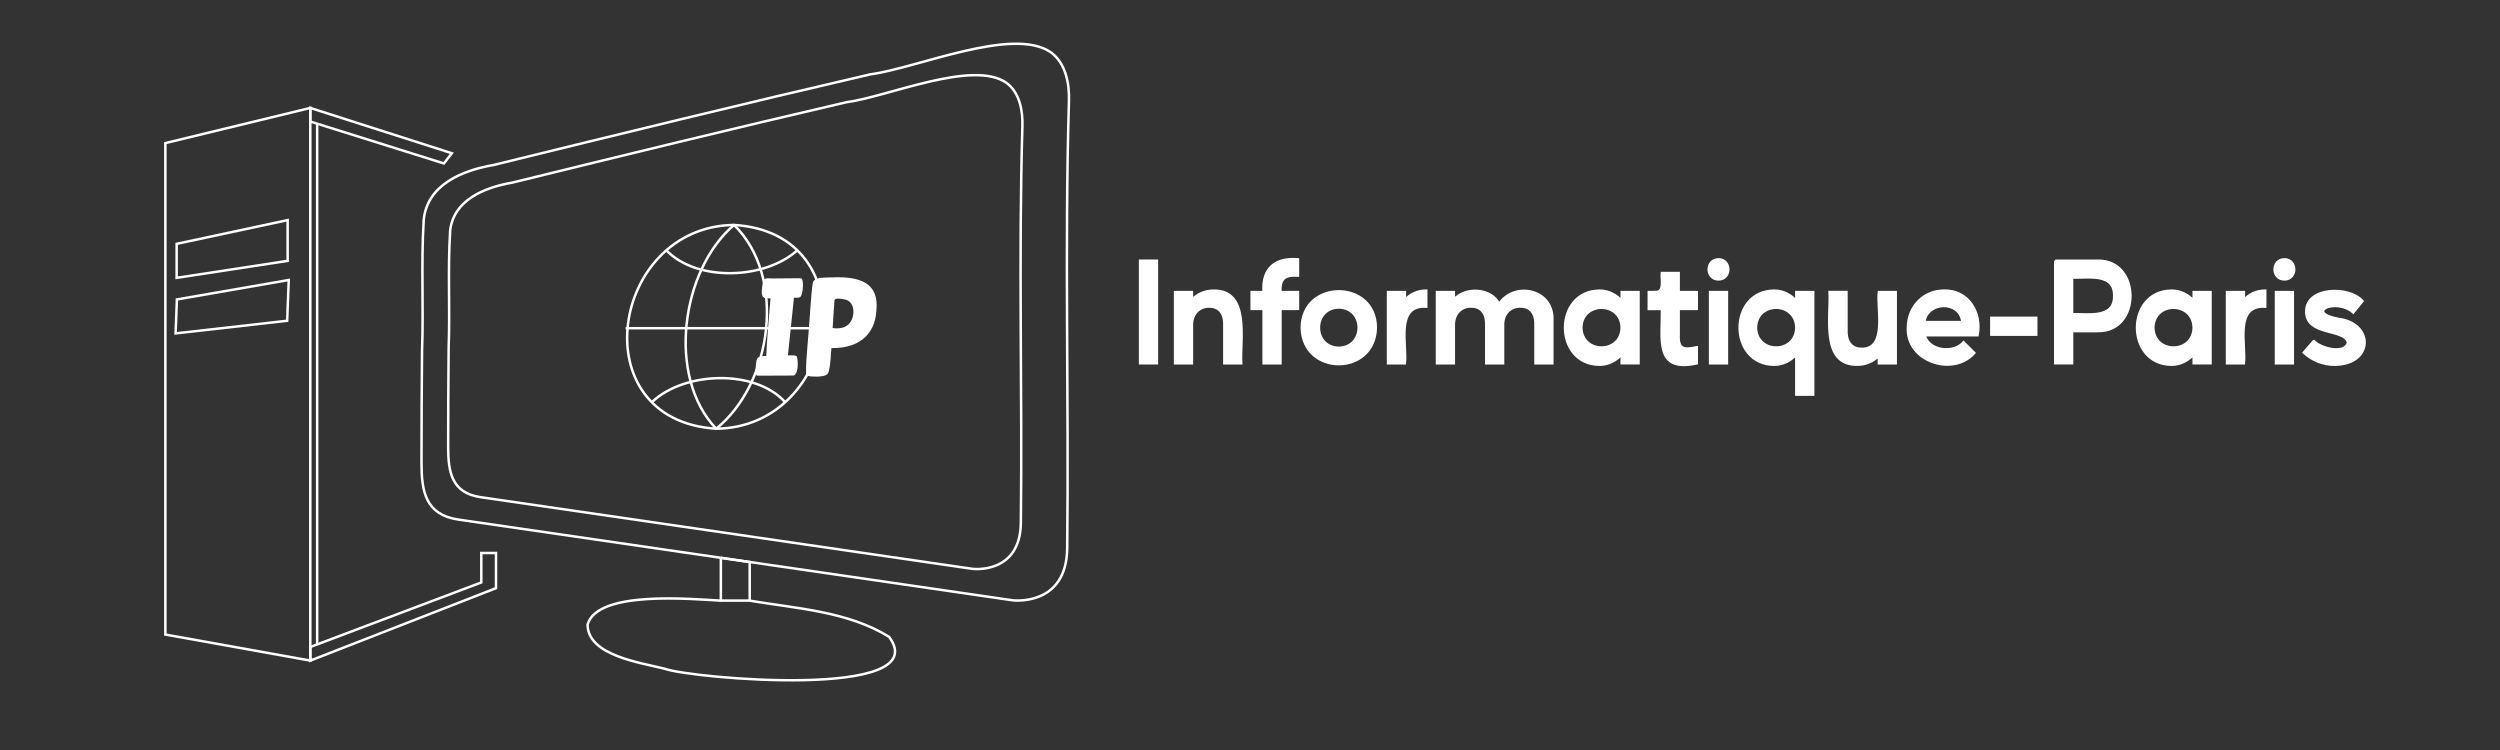 <?xml version="1.0" encoding="UTF-8"?><svg id="Calque_1" xmlns="http://www.w3.org/2000/svg" viewBox="0 0 500 150"><rect x="0" y="0" width="500" height="150" fill="#333333" stroke="none"/><defs><style>.cls-1,.cls-2{fill:#fff;}.cls-2,.cls-3{stroke:#fff;stroke-miterlimit:10;stroke-width:.5px;}.cls-3{fill:none;}</style></defs><path class="cls-3" d="M144.17,120.13c-5.92-.31-24.78-2.12-26.66,4.82,.09,6.2,10.66,7.58,15.43,8.8,5.2,1.92,54.26,6.28,44.88-6.38-8.21-5.1-18.53-5.67-27.89-7.24"/><polygon class="cls-3" points="33.07 28.62 33.07 126.91 62.06 132.12 62.06 21.59 33.07 28.62"/><polygon class="cls-3" points="62.06 21.59 90.37 30.65 88.78 32.69 62.06 24.31 62.06 21.59"/><polygon class="cls-3" points="35.33 48.77 35.33 55.57 57.53 52.17 57.53 44.02 35.33 48.77"/><polygon class="cls-3" points="35.38 59.89 35.12 66.68 57.43 64.15 57.75 56 35.38 59.89"/><line class="cls-3" x1="63.43" y1="24.74" x2="63.43" y2="128.89"/><polygon class="cls-3" points="62.06 129.4 96.26 116.49 96.26 110.6 99.2 110.6 99.2 117.63 62.06 132.12 62.06 129.4"/><polyline class="cls-3" points="144.17 111.57 149.94 112.41 149.94 120.12 144.17 120.12 144.17 111.57"/><path class="cls-3" d="M84.74,44.11c-.54,8.61,0,17.35-.33,25.99-.07,7.47-.11,14.95-.11,22.42,0,5.78,.79,10.41,7.34,11.39,8.55,1.25,110.88,16.15,110.88,16.15,0,0,10.81,1.35,10.92-10.43,.35-29.78-.54-59.58,.35-89.35,.13-3.64-.69-7.7-3.64-9.83-7.61-5.24-26.8,3.21-36.1,4.42-25.15,5.83-50.23,11.96-75.31,18.12-6.19,1.07-13.38,3.9-14.01,11.12Z"/><path class="cls-3" d="M90.02,46.4c-.48,7.64,0,15.39-.29,23.05-.06,6.63-.1,13.26-.1,19.89,0,5.12,.7,9.24,6.51,10.1,7.58,1.1,98.35,14.33,98.35,14.33,0,0,9.59,1.2,9.68-9.25,.31-26.42-.48-52.85,.31-79.26,.11-3.23-.61-6.83-3.23-8.72-6.75-4.65-23.78,2.84-32.02,3.92-22.31,5.17-44.56,10.61-66.8,16.07-5.49,.95-11.87,3.46-12.43,9.86Z"/><g><path class="cls-3" d="M146.81,44.99c-24.69,.28-30.7,39.11-3.57,40.75"/><path class="cls-3" d="M143.24,85.74c24.68-.26,30.7-39.1,3.57-40.75-10.64,9.06-13.48,30.44-3.57,40.75Z"/><path class="cls-3" d="M146.81,44.99c10.62,10.4,7.62,31.74-3.57,40.75"/><line class="cls-3" x1="125.13" y1="65.64" x2="164.87" y2="65.64"/><path class="cls-3" d="M130.49,80.33c6.43-6,20.36-6.55,26.45,0"/><path class="cls-3" d="M159.6,49.93c-6.43,6-20.36,6.55-26.45,0"/></g><g><path class="cls-1" d="M158.36,55.66c-1.1,0-2.29,.03-3.4,.03h-.13c-.1,0-.19,0-.28,0-.36,0-.67-.03-.92-.03-.65,0-.99,.17-1.15,1.39-.08,.89-.49,2.57,.79,2.61h.84c-.33,3.88-.69,7.65-.86,11.53-.98,.07-1.86-.03-1.98,1.07-.08,.51-.42,2.88,.22,2.88,.02,0,.03,0,.05,0,.18,0,.37,0,.57,0,1.79,0,4.22-.03,6.01-.03,.2,0,.38,0,.56,0,1.06-.25,.96-3.08,.68-3.83-.17-.18-.63-.22-1.07-.22-.26,0-.51,.01-.69,.01h-.02c.37-3.31,.85-8.22,1.21-11.53,.04,0,.08,0,.11,0,.15,0,.31,.01,.47,.01,.4,0,.79-.07,.92-.55,.21-.53,.38-1.72,.27-2.54-.04-.31-.11-.79-.45-.81h-1.76Z"/><path class="cls-1" d="M167.28,55.46c-1.07,0-2.15,.05-3.17,.1-.69,.12-1.45,.33-1.56,1.07-.21,1.29-.32,3.03-.44,4.53-.2,2.88-.43,5.87-.67,8.68-.1,1.55-.28,3.2-.22,4.81,.04,.84,1.49,.61,2.25,.68,.88-.11,2.14,0,2.31-1.18,.36-1.42,.36-3.13,.51-4.54,.13,0,.25,0,.37,0,4.69,0,8.3-2.36,8.61-7.41,.65-5.84-3.6-6.76-8-6.76h0Zm.14,10.21c-.3,0-.59-.02-.89-.06,.14-1.87,.21-3.73,.37-5.6,.09-.22,.41-.29,.77-.29,.5,0,1.1,.13,1.36,.19,2.23,.5,1.97,3.9,.62,4.99-.64,.59-1.43,.77-2.24,.77h0Z"/></g><g><path class="cls-2" d="M231.38,72.65h-3.36v-20.5h3.36v20.5Z"/><path class="cls-2" d="M235.02,72.65v-14.23h3.36v1.54c1.05-1.11,2.59-1.82,4.27-1.82,7.42-.17,5.31,9.76,5.58,14.52h-3.36v-7.86c0-2.39-1.25-3.5-3.05-3.5-1.94,0-3.44,1.42-3.44,3.67v7.69h-3.36Z"/><path class="cls-2" d="M250.34,61.78v-3.36h2.39c-.36-4.96,2.55-6.91,6.86-6.55v3.25c-2.38-.16-3.69,.41-3.5,3.3h3.5v3.36h-3.5v10.87h-3.36v-10.87h-2.39Z"/><path class="cls-2" d="M275.16,65.53c-.17,9.72-14.62,9.73-14.8,0,.05-9.68,14.77-9.68,14.8,0Zm-7.4,4.04c5.31-.11,5.31-7.98,0-8.08-5.31,.11-5.31,7.98,0,8.08Z"/><path class="cls-2" d="M277.61,72.65v-14.23h3.36v1.62c.97-1.14,2.45-1.91,4.27-1.91v3.19c-6.21-.36-3.84,7.61-4.27,11.33h-3.36Z"/><path class="cls-2" d="M287.4,58.42h3.36v1.54c2.27-2.65,7.52-2.36,9.05,.85,3.04-4.61,10.97-2.97,10.65,3.27v8.57h-3.36v-7.86c0-2.39-1.25-3.5-3.05-3.5-1.94,0-3.44,1.42-3.44,3.62v7.74h-3.36v-7.86c0-2.39-1.25-3.5-3.05-3.5-1.94,0-3.44,1.42-3.44,3.67v7.69h-3.36v-14.23Z"/><path class="cls-2" d="M319.96,58.13c1.79,0,3.44,.94,4.38,2.05v-1.76h3.36v14.23h-3.36v-1.82c-.94,1.17-2.59,2.11-4.38,2.11-9.27,.02-9.27-14.82,0-14.8Zm-3.7,7.4c.11,5.31,7.98,5.31,8.08,0-.11-5.31-7.98-5.31-8.08,0Z"/><path class="cls-2" d="M331.12,58.42c1.87,.04,1.1-2.7,1.25-3.81h3.36v3.81h3.62v3.36h-3.62v5.1c-.19,3.38,1.46,2.96,3.62,2.59v3.19c-8.58,1.92-6.82-5.03-6.97-10.87h-2.62v-3.36h1.37Z"/><path class="cls-2" d="M343.7,51.87c2.62,.02,2.59,4,0,4.01-2.59-.01-2.62-3.99,0-4.01Zm-1.68,20.78v-14.23h3.36v14.23h-3.36Z"/><path class="cls-2" d="M354.89,58.13c1.79,0,3.44,.94,4.38,2.11v-1.82h3.36v20.5h-3.36v-8.06c-.94,1.14-2.59,2.08-4.38,2.08-9.28,.02-9.27-14.84,0-14.8Zm-3.7,7.4c.11,5.31,7.98,5.31,8.08,0-.11-5.31-7.98-5.31-8.08,0Z"/><path class="cls-2" d="M369.29,58.42v7.86c0,2.36,1.25,3.5,3.05,3.5,5.18,.04,3.02-8.18,3.44-11.36h3.36v14.23h-3.36v-1.54c-1.05,1.11-2.59,1.82-4.27,1.82-7.42,.17-5.31-9.76-5.58-14.52h3.36Z"/><path class="cls-2" d="M388.85,58.13c4.72-.12,7.54,4.31,6.66,8.91h-10.59c.8,3.12,5.73,3.78,7.8,1.42l2.13,2.13c-4.22,4.81-13.62,1.68-13.26-5.07,0-4.18,3.13-7.4,7.26-7.4Zm-3.99,6.29h7.63c-.44-4.43-7.13-4.18-7.63,0Z"/><path class="cls-2" d="M398.27,63.57h8.97v3.36h-8.97v-3.36Z"/><path class="cls-2" d="M411.05,52.15h8.54c8.65-.15,8.65,14.22,0,14.06h-5.18v6.43h-3.36v-20.5Zm3.36,3.36v7.34c3.06-.1,8.52,.99,8.43-3.67,.11-4.7-5.37-3.56-8.43-3.67Z"/><path class="cls-2" d="M434.36,58.13c1.79,0,3.44,.94,4.38,2.05v-1.76h3.36v14.23h-3.36v-1.82c-.94,1.17-2.59,2.11-4.38,2.11-9.27,.02-9.27-14.82,0-14.8Zm-3.7,7.4c.11,5.31,7.98,5.31,8.08,0-.11-5.31-7.98-5.31-8.08,0Z"/><path class="cls-2" d="M445.41,72.65v-14.23h3.36v1.62c.97-1.14,2.45-1.91,4.27-1.91v3.19c-6.21-.36-3.84,7.61-4.27,11.33h-3.36Z"/><path class="cls-2" d="M456.88,51.87c2.62,.02,2.59,4,0,4.01-2.59-.01-2.62-3.99,0-4.01Zm-1.68,20.78v-14.23h3.36v14.23h-3.36Z"/><path class="cls-2" d="M462.77,68.21c1.35,1.47,6.21,2.75,6.83,.31-.59-2.89-8.37-1.25-8.34-6.23-.05-4.89,8.48-5.15,11.24-2.08l-1.85,2.28c-3.38-3-9.87-.07-3.05,1.28,7.18,.81,7.21,9.08-.63,9.17-2.36,0-4.5-.85-6.21-2.42l1.99-2.31Z"/></g></svg>